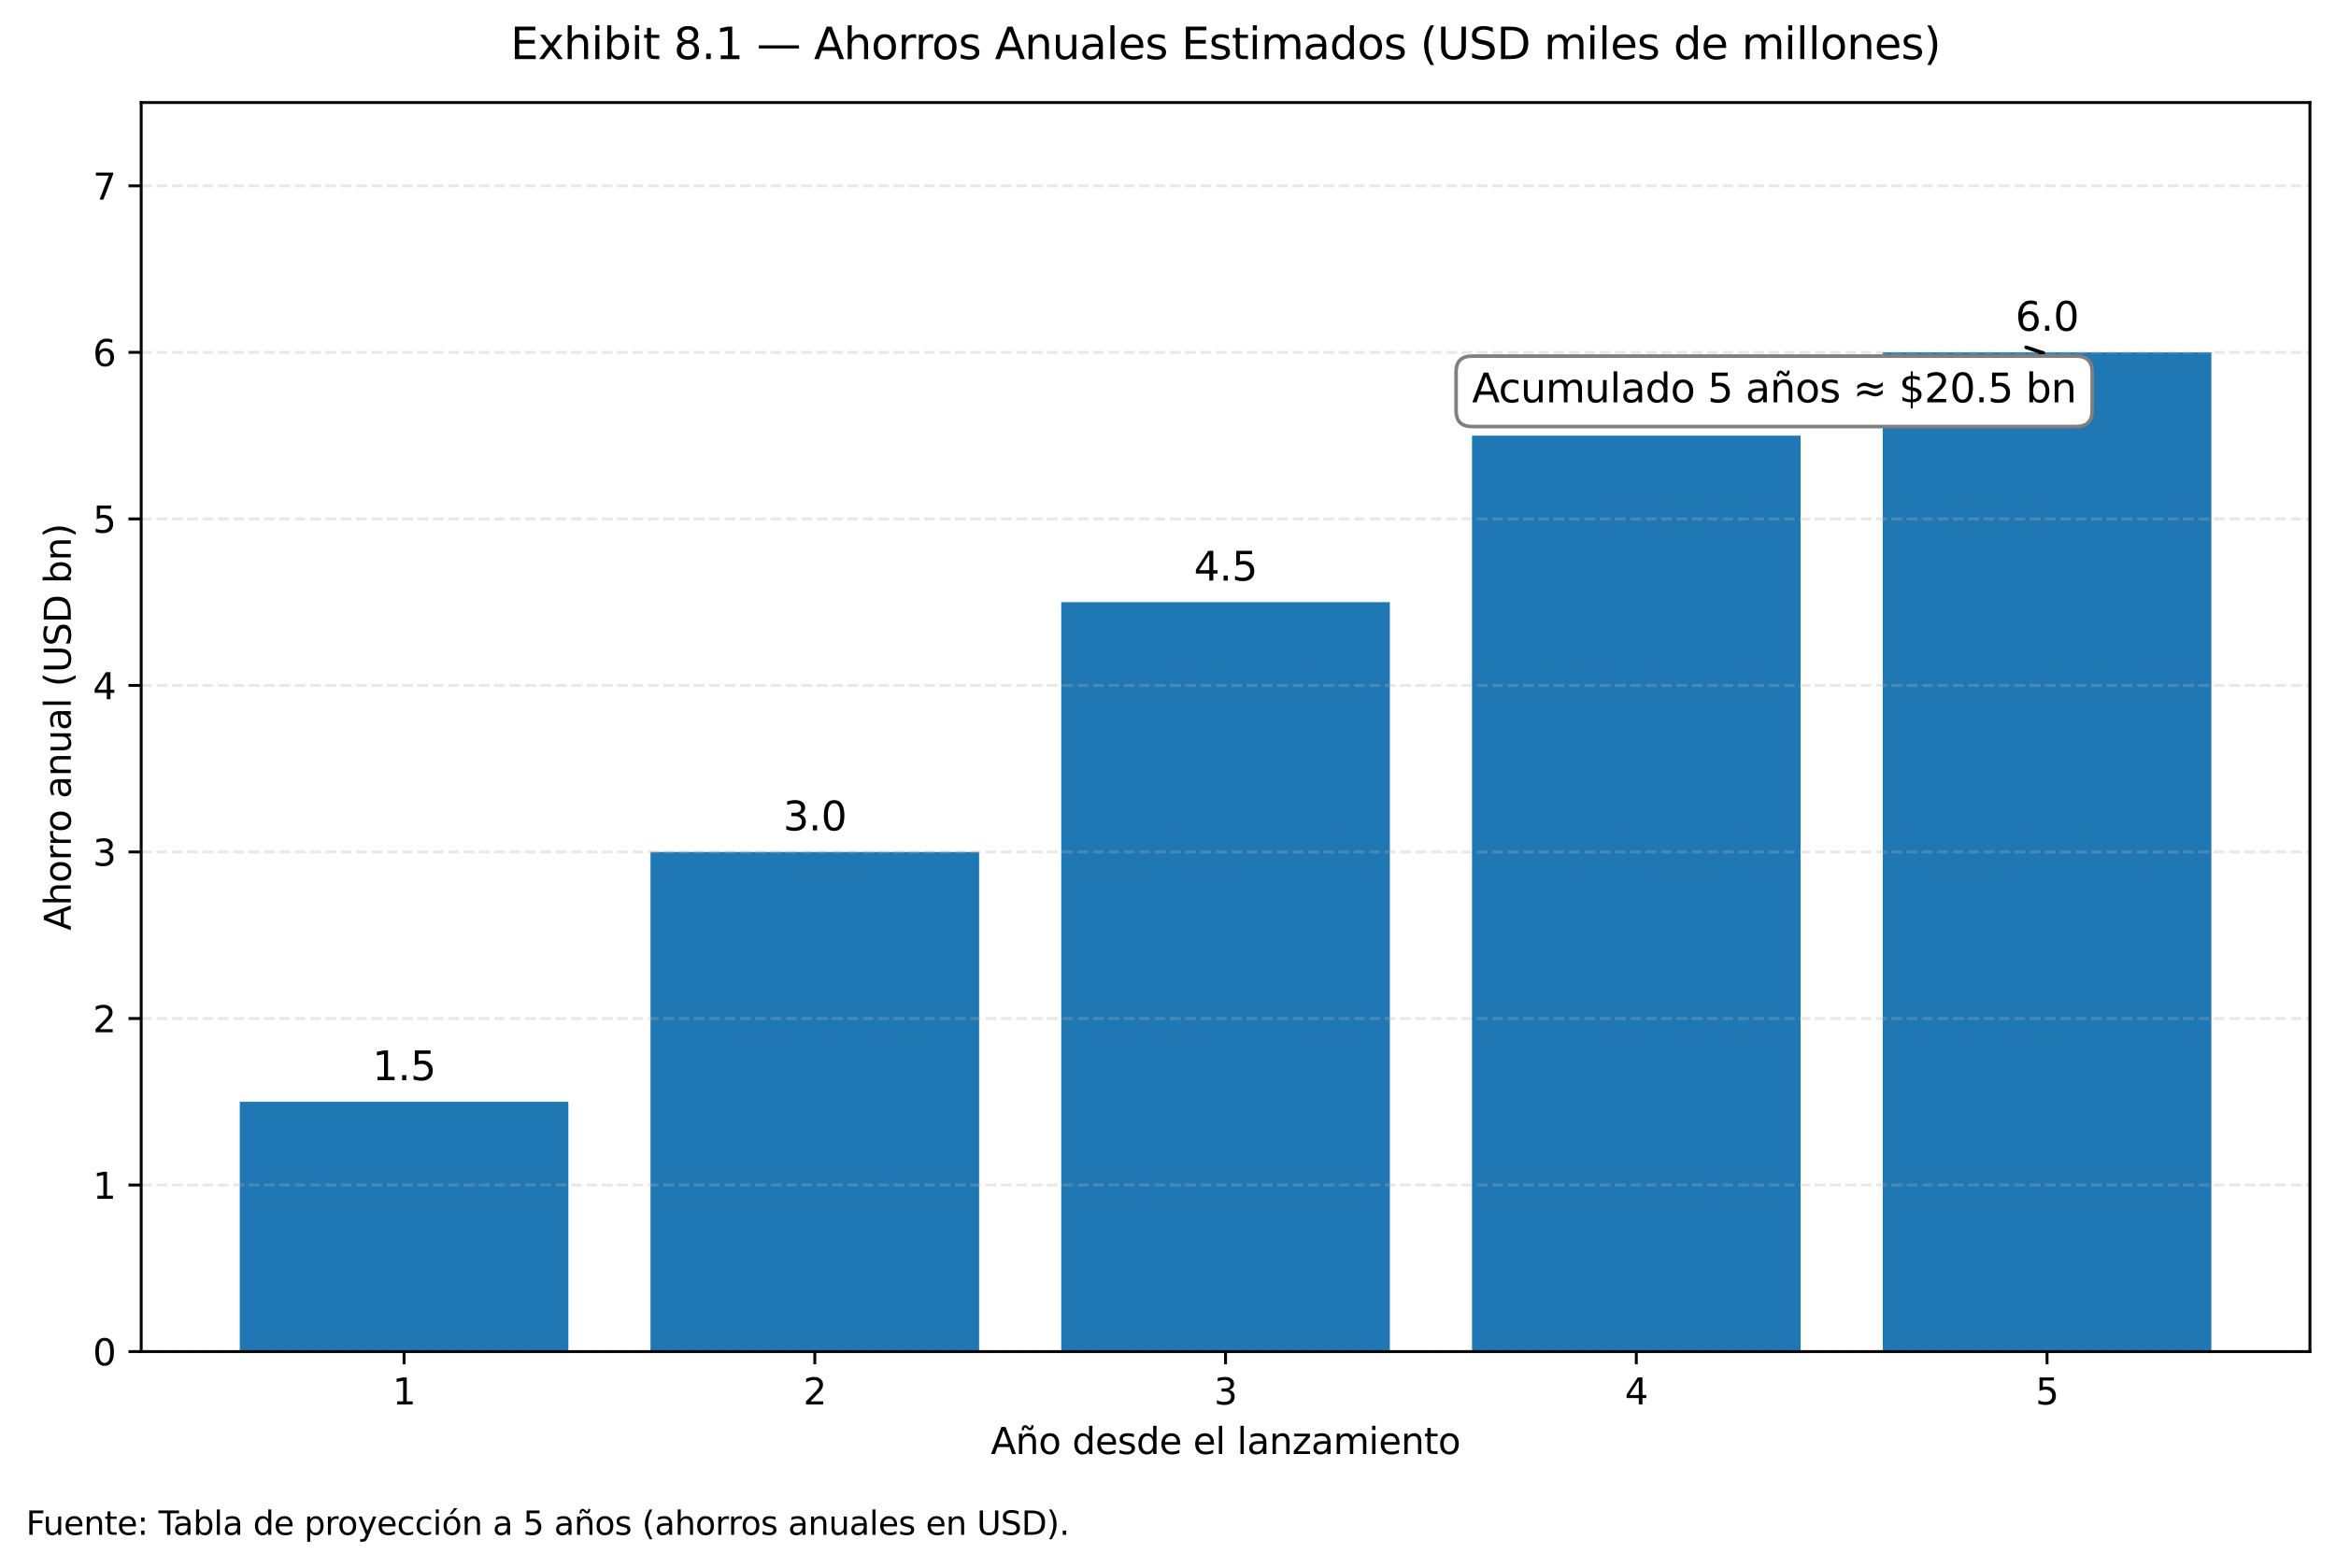 <?xml version="1.0" encoding="utf-8" standalone="no"?>
<!DOCTYPE svg PUBLIC "-//W3C//DTD SVG 1.1//EN"
  "http://www.w3.org/Graphics/SVG/1.1/DTD/svg11.dtd">
<svg xmlns:xlink="http://www.w3.org/1999/xlink" width="645.12pt" height="432.91pt" viewBox="0 0 645.12 432.91" xmlns="http://www.w3.org/2000/svg" version="1.1">
 <defs>
  <style type="text/css">*{stroke-linejoin: round; stroke-linecap: butt}</style>
 </defs>
 <g id="figure_1">
  <g id="patch_1">
   <path d="M -0 432.91 
L 645.12 432.91 
L 645.12 -0 
L -0 -0 
z
" style="fill: #ffffff"/>
  </g>
  <g id="axes_1">
   <g id="patch_2">
    <path d="M 38.99 373.238 
L 637.92 373.238 
L 637.92 28.318 
L 38.99 28.318 
z
" style="fill: #ffffff"/>
   </g>
   <g id="patch_3">
    <path d="M 66.214 373.238 
L 156.961 373.238 
L 156.961 304.254 
L 66.214 304.254 
z
" clip-path="url(#p7cfdbfccfe)" style="fill: #1f77b4"/>
   </g>
   <g id="patch_4">
    <path d="M 179.648 373.238 
L 270.395 373.238 
L 270.395 235.27 
L 179.648 235.27 
z
" clip-path="url(#p7cfdbfccfe)" style="fill: #1f77b4"/>
   </g>
   <g id="patch_5">
    <path d="M 293.082 373.238 
L 383.828 373.238 
L 383.828 166.286 
L 293.082 166.286 
z
" clip-path="url(#p7cfdbfccfe)" style="fill: #1f77b4"/>
   </g>
   <g id="patch_6">
    <path d="M 406.515 373.238 
L 497.262 373.238 
L 497.262 120.297 
L 406.515 120.297 
z
" clip-path="url(#p7cfdbfccfe)" style="fill: #1f77b4"/>
   </g>
   <g id="patch_7">
    <path d="M 519.949 373.238 
L 610.696 373.238 
L 610.696 97.302 
L 519.949 97.302 
z
" clip-path="url(#p7cfdbfccfe)" style="fill: #1f77b4"/>
   </g>
   <g id="matplotlib.axis_1">
    <g id="xtick_1">
     <g id="line2d_1">
      <defs>
       <path id="mfb287ae315" d="M 0 0 
L 0 3.5 
" style="stroke: #000000; stroke-width: 0.8"/>
      </defs>
      <g>
       <use xlink:href="#mfb287ae315" x="111.588" y="373.238" style="stroke: #000000; stroke-width: 0.8"/>
      </g>
     </g>
     <g id="text_1">
      <!-- 1 -->
      <g transform="translate(108.406 387.837) scale(0.1 -0.1)">
       <defs>
        <path id="DejaVuSans-31" d="M 794 531 
L 1825 531 
L 1825 4091 
L 703 3866 
L 703 4441 
L 1819 4666 
L 2450 4666 
L 2450 531 
L 3481 531 
L 3481 0 
L 794 0 
L 794 531 
z
" transform="scale(0.016)"/>
       </defs>
       <use xlink:href="#DejaVuSans-31"/>
      </g>
     </g>
    </g>
    <g id="xtick_2">
     <g id="line2d_2">
      <g>
       <use xlink:href="#mfb287ae315" x="225.021" y="373.238" style="stroke: #000000; stroke-width: 0.8"/>
      </g>
     </g>
     <g id="text_2">
      <!-- 2 -->
      <g transform="translate(221.84 387.837) scale(0.1 -0.1)">
       <defs>
        <path id="DejaVuSans-32" d="M 1228 531 
L 3431 531 
L 3431 0 
L 469 0 
L 469 531 
Q 828 903 1448 1529 
Q 2069 2156 2228 2338 
Q 2531 2678 2651 2914 
Q 2772 3150 2772 3378 
Q 2772 3750 2511 3984 
Q 2250 4219 1831 4219 
Q 1534 4219 1204 4116 
Q 875 4013 500 3803 
L 500 4441 
Q 881 4594 1212 4672 
Q 1544 4750 1819 4750 
Q 2544 4750 2975 4387 
Q 3406 4025 3406 3419 
Q 3406 3131 3298 2873 
Q 3191 2616 2906 2266 
Q 2828 2175 2409 1742 
Q 1991 1309 1228 531 
z
" transform="scale(0.016)"/>
       </defs>
       <use xlink:href="#DejaVuSans-32"/>
      </g>
     </g>
    </g>
    <g id="xtick_3">
     <g id="line2d_3">
      <g>
       <use xlink:href="#mfb287ae315" x="338.455" y="373.238" style="stroke: #000000; stroke-width: 0.8"/>
      </g>
     </g>
     <g id="text_3">
      <!-- 3 -->
      <g transform="translate(335.274 387.837) scale(0.1 -0.1)">
       <defs>
        <path id="DejaVuSans-33" d="M 2597 2516 
Q 3050 2419 3304 2112 
Q 3559 1806 3559 1356 
Q 3559 666 3084 287 
Q 2609 -91 1734 -91 
Q 1441 -91 1130 -33 
Q 819 25 488 141 
L 488 750 
Q 750 597 1062 519 
Q 1375 441 1716 441 
Q 2309 441 2620 675 
Q 2931 909 2931 1356 
Q 2931 1769 2642 2001 
Q 2353 2234 1838 2234 
L 1294 2234 
L 1294 2753 
L 1863 2753 
Q 2328 2753 2575 2939 
Q 2822 3125 2822 3475 
Q 2822 3834 2567 4026 
Q 2313 4219 1838 4219 
Q 1578 4219 1281 4162 
Q 984 4106 628 3988 
L 628 4550 
Q 988 4650 1302 4700 
Q 1616 4750 1894 4750 
Q 2613 4750 3031 4423 
Q 3450 4097 3450 3541 
Q 3450 3153 3228 2886 
Q 3006 2619 2597 2516 
z
" transform="scale(0.016)"/>
       </defs>
       <use xlink:href="#DejaVuSans-33"/>
      </g>
     </g>
    </g>
    <g id="xtick_4">
     <g id="line2d_4">
      <g>
       <use xlink:href="#mfb287ae315" x="451.889" y="373.238" style="stroke: #000000; stroke-width: 0.8"/>
      </g>
     </g>
     <g id="text_4">
      <!-- 4 -->
      <g transform="translate(448.707 387.837) scale(0.1 -0.1)">
       <defs>
        <path id="DejaVuSans-34" d="M 2419 4116 
L 825 1625 
L 2419 1625 
L 2419 4116 
z
M 2253 4666 
L 3047 4666 
L 3047 1625 
L 3713 1625 
L 3713 1100 
L 3047 1100 
L 3047 0 
L 2419 0 
L 2419 1100 
L 313 1100 
L 313 1709 
L 2253 4666 
z
" transform="scale(0.016)"/>
       </defs>
       <use xlink:href="#DejaVuSans-34"/>
      </g>
     </g>
    </g>
    <g id="xtick_5">
     <g id="line2d_5">
      <g>
       <use xlink:href="#mfb287ae315" x="565.322" y="373.238" style="stroke: #000000; stroke-width: 0.8"/>
      </g>
     </g>
     <g id="text_5">
      <!-- 5 -->
      <g transform="translate(562.141 387.837) scale(0.1 -0.1)">
       <defs>
        <path id="DejaVuSans-35" d="M 691 4666 
L 3169 4666 
L 3169 4134 
L 1269 4134 
L 1269 2991 
Q 1406 3038 1543 3061 
Q 1681 3084 1819 3084 
Q 2600 3084 3056 2656 
Q 3513 2228 3513 1497 
Q 3513 744 3044 326 
Q 2575 -91 1722 -91 
Q 1428 -91 1123 -41 
Q 819 9 494 109 
L 494 744 
Q 775 591 1075 516 
Q 1375 441 1709 441 
Q 2250 441 2565 725 
Q 2881 1009 2881 1497 
Q 2881 1984 2565 2268 
Q 2250 2553 1709 2553 
Q 1456 2553 1204 2497 
Q 953 2441 691 2322 
L 691 4666 
z
" transform="scale(0.016)"/>
       </defs>
       <use xlink:href="#DejaVuSans-35"/>
      </g>
     </g>
    </g>
    <g id="text_6">
     <!-- Año desde el lanzamiento -->
     <g transform="translate(273.633 401.515) scale(0.1 -0.1)">
      <defs>
       <path id="DejaVuSans-41" d="M 2188 4044 
L 1331 1722 
L 3047 1722 
L 2188 4044 
z
M 1831 4666 
L 2547 4666 
L 4325 0 
L 3669 0 
L 3244 1197 
L 1141 1197 
L 716 0 
L 50 0 
L 1831 4666 
z
" transform="scale(0.016)"/>
       <path id="DejaVuSans-f1" d="M 3513 2113 
L 3513 0 
L 2938 0 
L 2938 2094 
Q 2938 2591 2744 2837 
Q 2550 3084 2163 3084 
Q 1697 3084 1428 2787 
Q 1159 2491 1159 1978 
L 1159 0 
L 581 0 
L 581 3500 
L 1159 3500 
L 1159 2956 
Q 1366 3272 1645 3428 
Q 1925 3584 2291 3584 
Q 2894 3584 3203 3211 
Q 3513 2838 3513 2113 
z
M 2060 4281 
L 1881 4453 
Q 1813 4516 1761 4545 
Q 1710 4575 1669 4575 
Q 1550 4575 1494 4461 
Q 1438 4347 1431 4091 
L 1041 4091 
Q 1047 4513 1206 4742 
Q 1366 4972 1650 4972 
Q 1769 4972 1869 4928 
Q 1969 4884 2085 4781 
L 2263 4609 
Q 2331 4547 2383 4517 
Q 2435 4488 2475 4488 
Q 2594 4488 2650 4602 
Q 2706 4716 2713 4972 
L 3103 4972 
Q 3097 4550 2937 4320 
Q 2778 4091 2494 4091 
Q 2375 4091 2275 4134 
Q 2175 4178 2060 4281 
z
" transform="scale(0.016)"/>
       <path id="DejaVuSans-6f" d="M 1959 3097 
Q 1497 3097 1228 2736 
Q 959 2375 959 1747 
Q 959 1119 1226 758 
Q 1494 397 1959 397 
Q 2419 397 2687 759 
Q 2956 1122 2956 1747 
Q 2956 2369 2687 2733 
Q 2419 3097 1959 3097 
z
M 1959 3584 
Q 2709 3584 3137 3096 
Q 3566 2609 3566 1747 
Q 3566 888 3137 398 
Q 2709 -91 1959 -91 
Q 1206 -91 779 398 
Q 353 888 353 1747 
Q 353 2609 779 3096 
Q 1206 3584 1959 3584 
z
" transform="scale(0.016)"/>
       <path id="DejaVuSans-20" transform="scale(0.016)"/>
       <path id="DejaVuSans-64" d="M 2906 2969 
L 2906 4863 
L 3481 4863 
L 3481 0 
L 2906 0 
L 2906 525 
Q 2725 213 2448 61 
Q 2172 -91 1784 -91 
Q 1150 -91 751 415 
Q 353 922 353 1747 
Q 353 2572 751 3078 
Q 1150 3584 1784 3584 
Q 2172 3584 2448 3432 
Q 2725 3281 2906 2969 
z
M 947 1747 
Q 947 1113 1208 752 
Q 1469 391 1925 391 
Q 2381 391 2643 752 
Q 2906 1113 2906 1747 
Q 2906 2381 2643 2742 
Q 2381 3103 1925 3103 
Q 1469 3103 1208 2742 
Q 947 2381 947 1747 
z
" transform="scale(0.016)"/>
       <path id="DejaVuSans-65" d="M 3597 1894 
L 3597 1613 
L 953 1613 
Q 991 1019 1311 708 
Q 1631 397 2203 397 
Q 2534 397 2845 478 
Q 3156 559 3463 722 
L 3463 178 
Q 3153 47 2828 -22 
Q 2503 -91 2169 -91 
Q 1331 -91 842 396 
Q 353 884 353 1716 
Q 353 2575 817 3079 
Q 1281 3584 2069 3584 
Q 2775 3584 3186 3129 
Q 3597 2675 3597 1894 
z
M 3022 2063 
Q 3016 2534 2758 2815 
Q 2500 3097 2075 3097 
Q 1594 3097 1305 2825 
Q 1016 2553 972 2059 
L 3022 2063 
z
" transform="scale(0.016)"/>
       <path id="DejaVuSans-73" d="M 2834 3397 
L 2834 2853 
Q 2591 2978 2328 3040 
Q 2066 3103 1784 3103 
Q 1356 3103 1142 2972 
Q 928 2841 928 2578 
Q 928 2378 1081 2264 
Q 1234 2150 1697 2047 
L 1894 2003 
Q 2506 1872 2764 1633 
Q 3022 1394 3022 966 
Q 3022 478 2636 193 
Q 2250 -91 1575 -91 
Q 1294 -91 989 -36 
Q 684 19 347 128 
L 347 722 
Q 666 556 975 473 
Q 1284 391 1588 391 
Q 1994 391 2212 530 
Q 2431 669 2431 922 
Q 2431 1156 2273 1281 
Q 2116 1406 1581 1522 
L 1381 1569 
Q 847 1681 609 1914 
Q 372 2147 372 2553 
Q 372 3047 722 3315 
Q 1072 3584 1716 3584 
Q 2034 3584 2315 3537 
Q 2597 3491 2834 3397 
z
" transform="scale(0.016)"/>
       <path id="DejaVuSans-6c" d="M 603 4863 
L 1178 4863 
L 1178 0 
L 603 0 
L 603 4863 
z
" transform="scale(0.016)"/>
       <path id="DejaVuSans-61" d="M 2194 1759 
Q 1497 1759 1228 1600 
Q 959 1441 959 1056 
Q 959 750 1161 570 
Q 1363 391 1709 391 
Q 2188 391 2477 730 
Q 2766 1069 2766 1631 
L 2766 1759 
L 2194 1759 
z
M 3341 1997 
L 3341 0 
L 2766 0 
L 2766 531 
Q 2569 213 2275 61 
Q 1981 -91 1556 -91 
Q 1019 -91 701 211 
Q 384 513 384 1019 
Q 384 1609 779 1909 
Q 1175 2209 1959 2209 
L 2766 2209 
L 2766 2266 
Q 2766 2663 2505 2880 
Q 2244 3097 1772 3097 
Q 1472 3097 1187 3025 
Q 903 2953 641 2809 
L 641 3341 
Q 956 3463 1253 3523 
Q 1550 3584 1831 3584 
Q 2591 3584 2966 3190 
Q 3341 2797 3341 1997 
z
" transform="scale(0.016)"/>
       <path id="DejaVuSans-6e" d="M 3513 2113 
L 3513 0 
L 2938 0 
L 2938 2094 
Q 2938 2591 2744 2837 
Q 2550 3084 2163 3084 
Q 1697 3084 1428 2787 
Q 1159 2491 1159 1978 
L 1159 0 
L 581 0 
L 581 3500 
L 1159 3500 
L 1159 2956 
Q 1366 3272 1645 3428 
Q 1925 3584 2291 3584 
Q 2894 3584 3203 3211 
Q 3513 2838 3513 2113 
z
" transform="scale(0.016)"/>
       <path id="DejaVuSans-7a" d="M 353 3500 
L 3084 3500 
L 3084 2975 
L 922 459 
L 3084 459 
L 3084 0 
L 275 0 
L 275 525 
L 2438 3041 
L 353 3041 
L 353 3500 
z
" transform="scale(0.016)"/>
       <path id="DejaVuSans-6d" d="M 3328 2828 
Q 3544 3216 3844 3400 
Q 4144 3584 4550 3584 
Q 5097 3584 5394 3201 
Q 5691 2819 5691 2113 
L 5691 0 
L 5113 0 
L 5113 2094 
Q 5113 2597 4934 2840 
Q 4756 3084 4391 3084 
Q 3944 3084 3684 2787 
Q 3425 2491 3425 1978 
L 3425 0 
L 2847 0 
L 2847 2094 
Q 2847 2600 2669 2842 
Q 2491 3084 2119 3084 
Q 1678 3084 1418 2786 
Q 1159 2488 1159 1978 
L 1159 0 
L 581 0 
L 581 3500 
L 1159 3500 
L 1159 2956 
Q 1356 3278 1631 3431 
Q 1906 3584 2284 3584 
Q 2666 3584 2933 3390 
Q 3200 3197 3328 2828 
z
" transform="scale(0.016)"/>
       <path id="DejaVuSans-69" d="M 603 3500 
L 1178 3500 
L 1178 0 
L 603 0 
L 603 3500 
z
M 603 4863 
L 1178 4863 
L 1178 4134 
L 603 4134 
L 603 4863 
z
" transform="scale(0.016)"/>
       <path id="DejaVuSans-74" d="M 1172 4494 
L 1172 3500 
L 2356 3500 
L 2356 3053 
L 1172 3053 
L 1172 1153 
Q 1172 725 1289 603 
Q 1406 481 1766 481 
L 2356 481 
L 2356 0 
L 1766 0 
Q 1100 0 847 248 
Q 594 497 594 1153 
L 594 3053 
L 172 3053 
L 172 3500 
L 594 3500 
L 594 4494 
L 1172 4494 
z
" transform="scale(0.016)"/>
      </defs>
      <use xlink:href="#DejaVuSans-41"/>
      <use xlink:href="#DejaVuSans-f1" transform="translate(68.408 0)"/>
      <use xlink:href="#DejaVuSans-6f" transform="translate(131.787 0)"/>
      <use xlink:href="#DejaVuSans-20" transform="translate(192.969 0)"/>
      <use xlink:href="#DejaVuSans-64" transform="translate(224.756 0)"/>
      <use xlink:href="#DejaVuSans-65" transform="translate(288.232 0)"/>
      <use xlink:href="#DejaVuSans-73" transform="translate(349.756 0)"/>
      <use xlink:href="#DejaVuSans-64" transform="translate(401.855 0)"/>
      <use xlink:href="#DejaVuSans-65" transform="translate(465.332 0)"/>
      <use xlink:href="#DejaVuSans-20" transform="translate(526.855 0)"/>
      <use xlink:href="#DejaVuSans-65" transform="translate(558.643 0)"/>
      <use xlink:href="#DejaVuSans-6c" transform="translate(620.166 0)"/>
      <use xlink:href="#DejaVuSans-20" transform="translate(647.949 0)"/>
      <use xlink:href="#DejaVuSans-6c" transform="translate(679.736 0)"/>
      <use xlink:href="#DejaVuSans-61" transform="translate(707.52 0)"/>
      <use xlink:href="#DejaVuSans-6e" transform="translate(768.799 0)"/>
      <use xlink:href="#DejaVuSans-7a" transform="translate(832.178 0)"/>
      <use xlink:href="#DejaVuSans-61" transform="translate(884.668 0)"/>
      <use xlink:href="#DejaVuSans-6d" transform="translate(945.947 0)"/>
      <use xlink:href="#DejaVuSans-69" transform="translate(1043.359 0)"/>
      <use xlink:href="#DejaVuSans-65" transform="translate(1071.143 0)"/>
      <use xlink:href="#DejaVuSans-6e" transform="translate(1132.666 0)"/>
      <use xlink:href="#DejaVuSans-74" transform="translate(1196.045 0)"/>
      <use xlink:href="#DejaVuSans-6f" transform="translate(1235.254 0)"/>
     </g>
    </g>
   </g>
   <g id="matplotlib.axis_2">
    <g id="ytick_1">
     <g id="line2d_6">
      <path d="M 38.99 373.238 
L 637.92 373.238 
" clip-path="url(#p7cfdbfccfe)" style="fill: none; stroke-dasharray: 2.96,1.28; stroke-dashoffset: 0; stroke: #b0b0b0; stroke-opacity: 0.3; stroke-width: 0.8"/>
     </g>
     <g id="line2d_7">
      <defs>
       <path id="m3a43a70980" d="M 0 0 
L -3.5 0 
" style="stroke: #000000; stroke-width: 0.8"/>
      </defs>
      <g>
       <use xlink:href="#m3a43a70980" x="38.99" y="373.238" style="stroke: #000000; stroke-width: 0.8"/>
      </g>
     </g>
     <g id="text_7">
      <!-- 0 -->
      <g transform="translate(25.628 377.037) scale(0.1 -0.1)">
       <defs>
        <path id="DejaVuSans-30" d="M 2034 4250 
Q 1547 4250 1301 3770 
Q 1056 3291 1056 2328 
Q 1056 1369 1301 889 
Q 1547 409 2034 409 
Q 2525 409 2770 889 
Q 3016 1369 3016 2328 
Q 3016 3291 2770 3770 
Q 2525 4250 2034 4250 
z
M 2034 4750 
Q 2819 4750 3233 4129 
Q 3647 3509 3647 2328 
Q 3647 1150 3233 529 
Q 2819 -91 2034 -91 
Q 1250 -91 836 529 
Q 422 1150 422 2328 
Q 422 3509 836 4129 
Q 1250 4750 2034 4750 
z
" transform="scale(0.016)"/>
       </defs>
       <use xlink:href="#DejaVuSans-30"/>
      </g>
     </g>
    </g>
    <g id="ytick_2">
     <g id="line2d_8">
      <path d="M 38.99 327.249 
L 637.92 327.249 
" clip-path="url(#p7cfdbfccfe)" style="fill: none; stroke-dasharray: 2.96,1.28; stroke-dashoffset: 0; stroke: #b0b0b0; stroke-opacity: 0.3; stroke-width: 0.8"/>
     </g>
     <g id="line2d_9">
      <g>
       <use xlink:href="#m3a43a70980" x="38.99" y="327.249" style="stroke: #000000; stroke-width: 0.8"/>
      </g>
     </g>
     <g id="text_8">
      <!-- 1 -->
      <g transform="translate(25.628 331.048) scale(0.1 -0.1)">
       <use xlink:href="#DejaVuSans-31"/>
      </g>
     </g>
    </g>
    <g id="ytick_3">
     <g id="line2d_10">
      <path d="M 38.99 281.259 
L 637.92 281.259 
" clip-path="url(#p7cfdbfccfe)" style="fill: none; stroke-dasharray: 2.96,1.28; stroke-dashoffset: 0; stroke: #b0b0b0; stroke-opacity: 0.3; stroke-width: 0.8"/>
     </g>
     <g id="line2d_11">
      <g>
       <use xlink:href="#m3a43a70980" x="38.99" y="281.259" style="stroke: #000000; stroke-width: 0.8"/>
      </g>
     </g>
     <g id="text_9">
      <!-- 2 -->
      <g transform="translate(25.628 285.059) scale(0.1 -0.1)">
       <use xlink:href="#DejaVuSans-32"/>
      </g>
     </g>
    </g>
    <g id="ytick_4">
     <g id="line2d_12">
      <path d="M 38.99 235.27 
L 637.92 235.27 
" clip-path="url(#p7cfdbfccfe)" style="fill: none; stroke-dasharray: 2.96,1.28; stroke-dashoffset: 0; stroke: #b0b0b0; stroke-opacity: 0.3; stroke-width: 0.8"/>
     </g>
     <g id="line2d_13">
      <g>
       <use xlink:href="#m3a43a70980" x="38.99" y="235.27" style="stroke: #000000; stroke-width: 0.8"/>
      </g>
     </g>
     <g id="text_10">
      <!-- 3 -->
      <g transform="translate(25.628 239.069) scale(0.1 -0.1)">
       <use xlink:href="#DejaVuSans-33"/>
      </g>
     </g>
    </g>
    <g id="ytick_5">
     <g id="line2d_14">
      <path d="M 38.99 189.281 
L 637.92 189.281 
" clip-path="url(#p7cfdbfccfe)" style="fill: none; stroke-dasharray: 2.96,1.28; stroke-dashoffset: 0; stroke: #b0b0b0; stroke-opacity: 0.3; stroke-width: 0.8"/>
     </g>
     <g id="line2d_15">
      <g>
       <use xlink:href="#m3a43a70980" x="38.99" y="189.281" style="stroke: #000000; stroke-width: 0.8"/>
      </g>
     </g>
     <g id="text_11">
      <!-- 4 -->
      <g transform="translate(25.628 193.08) scale(0.1 -0.1)">
       <use xlink:href="#DejaVuSans-34"/>
      </g>
     </g>
    </g>
    <g id="ytick_6">
     <g id="line2d_16">
      <path d="M 38.99 143.291 
L 637.92 143.291 
" clip-path="url(#p7cfdbfccfe)" style="fill: none; stroke-dasharray: 2.96,1.28; stroke-dashoffset: 0; stroke: #b0b0b0; stroke-opacity: 0.3; stroke-width: 0.8"/>
     </g>
     <g id="line2d_17">
      <g>
       <use xlink:href="#m3a43a70980" x="38.99" y="143.291" style="stroke: #000000; stroke-width: 0.8"/>
      </g>
     </g>
     <g id="text_12">
      <!-- 5 -->
      <g transform="translate(25.628 147.091) scale(0.1 -0.1)">
       <use xlink:href="#DejaVuSans-35"/>
      </g>
     </g>
    </g>
    <g id="ytick_7">
     <g id="line2d_18">
      <path d="M 38.99 97.302 
L 637.92 97.302 
" clip-path="url(#p7cfdbfccfe)" style="fill: none; stroke-dasharray: 2.96,1.28; stroke-dashoffset: 0; stroke: #b0b0b0; stroke-opacity: 0.3; stroke-width: 0.8"/>
     </g>
     <g id="line2d_19">
      <g>
       <use xlink:href="#m3a43a70980" x="38.99" y="97.302" style="stroke: #000000; stroke-width: 0.8"/>
      </g>
     </g>
     <g id="text_13">
      <!-- 6 -->
      <g transform="translate(25.628 101.101) scale(0.1 -0.1)">
       <defs>
        <path id="DejaVuSans-36" d="M 2113 2584 
Q 1688 2584 1439 2293 
Q 1191 2003 1191 1497 
Q 1191 994 1439 701 
Q 1688 409 2113 409 
Q 2538 409 2786 701 
Q 3034 994 3034 1497 
Q 3034 2003 2786 2293 
Q 2538 2584 2113 2584 
z
M 3366 4563 
L 3366 3988 
Q 3128 4100 2886 4159 
Q 2644 4219 2406 4219 
Q 1781 4219 1451 3797 
Q 1122 3375 1075 2522 
Q 1259 2794 1537 2939 
Q 1816 3084 2150 3084 
Q 2853 3084 3261 2657 
Q 3669 2231 3669 1497 
Q 3669 778 3244 343 
Q 2819 -91 2113 -91 
Q 1303 -91 875 529 
Q 447 1150 447 2328 
Q 447 3434 972 4092 
Q 1497 4750 2381 4750 
Q 2619 4750 2861 4703 
Q 3103 4656 3366 4563 
z
" transform="scale(0.016)"/>
       </defs>
       <use xlink:href="#DejaVuSans-36"/>
      </g>
     </g>
    </g>
    <g id="ytick_8">
     <g id="line2d_20">
      <path d="M 38.99 51.313 
L 637.92 51.313 
" clip-path="url(#p7cfdbfccfe)" style="fill: none; stroke-dasharray: 2.96,1.28; stroke-dashoffset: 0; stroke: #b0b0b0; stroke-opacity: 0.3; stroke-width: 0.8"/>
     </g>
     <g id="line2d_21">
      <g>
       <use xlink:href="#m3a43a70980" x="38.99" y="51.313" style="stroke: #000000; stroke-width: 0.8"/>
      </g>
     </g>
     <g id="text_14">
      <!-- 7 -->
      <g transform="translate(25.628 55.112) scale(0.1 -0.1)">
       <defs>
        <path id="DejaVuSans-37" d="M 525 4666 
L 3525 4666 
L 3525 4397 
L 1831 0 
L 1172 0 
L 2766 4134 
L 525 4134 
L 525 4666 
z
" transform="scale(0.016)"/>
       </defs>
       <use xlink:href="#DejaVuSans-37"/>
      </g>
     </g>
    </g>
    <g id="text_15">
     <!-- Ahorro anual (USD bn) -->
     <g transform="translate(19.548 256.947) rotate(-90) scale(0.1 -0.1)">
      <defs>
       <path id="DejaVuSans-68" d="M 3513 2113 
L 3513 0 
L 2938 0 
L 2938 2094 
Q 2938 2591 2744 2837 
Q 2550 3084 2163 3084 
Q 1697 3084 1428 2787 
Q 1159 2491 1159 1978 
L 1159 0 
L 581 0 
L 581 4863 
L 1159 4863 
L 1159 2956 
Q 1366 3272 1645 3428 
Q 1925 3584 2291 3584 
Q 2894 3584 3203 3211 
Q 3513 2838 3513 2113 
z
" transform="scale(0.016)"/>
       <path id="DejaVuSans-72" d="M 2631 2963 
Q 2534 3019 2420 3045 
Q 2306 3072 2169 3072 
Q 1681 3072 1420 2755 
Q 1159 2438 1159 1844 
L 1159 0 
L 581 0 
L 581 3500 
L 1159 3500 
L 1159 2956 
Q 1341 3275 1631 3429 
Q 1922 3584 2338 3584 
Q 2397 3584 2469 3576 
Q 2541 3569 2628 3553 
L 2631 2963 
z
" transform="scale(0.016)"/>
       <path id="DejaVuSans-75" d="M 544 1381 
L 544 3500 
L 1119 3500 
L 1119 1403 
Q 1119 906 1312 657 
Q 1506 409 1894 409 
Q 2359 409 2629 706 
Q 2900 1003 2900 1516 
L 2900 3500 
L 3475 3500 
L 3475 0 
L 2900 0 
L 2900 538 
Q 2691 219 2414 64 
Q 2138 -91 1772 -91 
Q 1169 -91 856 284 
Q 544 659 544 1381 
z
M 1991 3584 
L 1991 3584 
z
" transform="scale(0.016)"/>
       <path id="DejaVuSans-28" d="M 1984 4856 
Q 1566 4138 1362 3434 
Q 1159 2731 1159 2009 
Q 1159 1288 1364 580 
Q 1569 -128 1984 -844 
L 1484 -844 
Q 1016 -109 783 600 
Q 550 1309 550 2009 
Q 550 2706 781 3412 
Q 1013 4119 1484 4856 
L 1984 4856 
z
" transform="scale(0.016)"/>
       <path id="DejaVuSans-55" d="M 556 4666 
L 1191 4666 
L 1191 1831 
Q 1191 1081 1462 751 
Q 1734 422 2344 422 
Q 2950 422 3222 751 
Q 3494 1081 3494 1831 
L 3494 4666 
L 4128 4666 
L 4128 1753 
Q 4128 841 3676 375 
Q 3225 -91 2344 -91 
Q 1459 -91 1007 375 
Q 556 841 556 1753 
L 556 4666 
z
" transform="scale(0.016)"/>
       <path id="DejaVuSans-53" d="M 3425 4513 
L 3425 3897 
Q 3066 4069 2747 4153 
Q 2428 4238 2131 4238 
Q 1616 4238 1336 4038 
Q 1056 3838 1056 3469 
Q 1056 3159 1242 3001 
Q 1428 2844 1947 2747 
L 2328 2669 
Q 3034 2534 3370 2195 
Q 3706 1856 3706 1288 
Q 3706 609 3251 259 
Q 2797 -91 1919 -91 
Q 1588 -91 1214 -16 
Q 841 59 441 206 
L 441 856 
Q 825 641 1194 531 
Q 1563 422 1919 422 
Q 2459 422 2753 634 
Q 3047 847 3047 1241 
Q 3047 1584 2836 1778 
Q 2625 1972 2144 2069 
L 1759 2144 
Q 1053 2284 737 2584 
Q 422 2884 422 3419 
Q 422 4038 858 4394 
Q 1294 4750 2059 4750 
Q 2388 4750 2728 4690 
Q 3069 4631 3425 4513 
z
" transform="scale(0.016)"/>
       <path id="DejaVuSans-44" d="M 1259 4147 
L 1259 519 
L 2022 519 
Q 2988 519 3436 956 
Q 3884 1394 3884 2338 
Q 3884 3275 3436 3711 
Q 2988 4147 2022 4147 
L 1259 4147 
z
M 628 4666 
L 1925 4666 
Q 3281 4666 3915 4102 
Q 4550 3538 4550 2338 
Q 4550 1131 3912 565 
Q 3275 0 1925 0 
L 628 0 
L 628 4666 
z
" transform="scale(0.016)"/>
       <path id="DejaVuSans-62" d="M 3116 1747 
Q 3116 2381 2855 2742 
Q 2594 3103 2138 3103 
Q 1681 3103 1420 2742 
Q 1159 2381 1159 1747 
Q 1159 1113 1420 752 
Q 1681 391 2138 391 
Q 2594 391 2855 752 
Q 3116 1113 3116 1747 
z
M 1159 2969 
Q 1341 3281 1617 3432 
Q 1894 3584 2278 3584 
Q 2916 3584 3314 3078 
Q 3713 2572 3713 1747 
Q 3713 922 3314 415 
Q 2916 -91 2278 -91 
Q 1894 -91 1617 61 
Q 1341 213 1159 525 
L 1159 0 
L 581 0 
L 581 4863 
L 1159 4863 
L 1159 2969 
z
" transform="scale(0.016)"/>
       <path id="DejaVuSans-29" d="M 513 4856 
L 1013 4856 
Q 1481 4119 1714 3412 
Q 1947 2706 1947 2009 
Q 1947 1309 1714 600 
Q 1481 -109 1013 -844 
L 513 -844 
Q 928 -128 1133 580 
Q 1338 1288 1338 2009 
Q 1338 2731 1133 3434 
Q 928 4138 513 4856 
z
" transform="scale(0.016)"/>
      </defs>
      <use xlink:href="#DejaVuSans-41"/>
      <use xlink:href="#DejaVuSans-68" transform="translate(68.408 0)"/>
      <use xlink:href="#DejaVuSans-6f" transform="translate(131.787 0)"/>
      <use xlink:href="#DejaVuSans-72" transform="translate(192.969 0)"/>
      <use xlink:href="#DejaVuSans-72" transform="translate(232.332 0)"/>
      <use xlink:href="#DejaVuSans-6f" transform="translate(271.195 0)"/>
      <use xlink:href="#DejaVuSans-20" transform="translate(332.377 0)"/>
      <use xlink:href="#DejaVuSans-61" transform="translate(364.164 0)"/>
      <use xlink:href="#DejaVuSans-6e" transform="translate(425.443 0)"/>
      <use xlink:href="#DejaVuSans-75" transform="translate(488.822 0)"/>
      <use xlink:href="#DejaVuSans-61" transform="translate(552.201 0)"/>
      <use xlink:href="#DejaVuSans-6c" transform="translate(613.48 0)"/>
      <use xlink:href="#DejaVuSans-20" transform="translate(641.264 0)"/>
      <use xlink:href="#DejaVuSans-28" transform="translate(673.051 0)"/>
      <use xlink:href="#DejaVuSans-55" transform="translate(712.064 0)"/>
      <use xlink:href="#DejaVuSans-53" transform="translate(785.258 0)"/>
      <use xlink:href="#DejaVuSans-44" transform="translate(848.734 0)"/>
      <use xlink:href="#DejaVuSans-20" transform="translate(925.736 0)"/>
      <use xlink:href="#DejaVuSans-62" transform="translate(957.523 0)"/>
      <use xlink:href="#DejaVuSans-6e" transform="translate(1021 0)"/>
      <use xlink:href="#DejaVuSans-29" transform="translate(1084.379 0)"/>
     </g>
    </g>
   </g>
   <g id="patch_8">
    <path d="M 38.99 373.238 
L 38.99 28.318 
" style="fill: none; stroke: #000000; stroke-width: 0.8; stroke-linejoin: miter; stroke-linecap: square"/>
   </g>
   <g id="patch_9">
    <path d="M 637.92 373.238 
L 637.92 28.318 
" style="fill: none; stroke: #000000; stroke-width: 0.8; stroke-linejoin: miter; stroke-linecap: square"/>
   </g>
   <g id="patch_10">
    <path d="M 38.99 373.238 
L 637.92 373.238 
" style="fill: none; stroke: #000000; stroke-width: 0.8; stroke-linejoin: miter; stroke-linecap: square"/>
   </g>
   <g id="patch_11">
    <path d="M 38.99 28.318 
L 637.92 28.318 
" style="fill: none; stroke: #000000; stroke-width: 0.8; stroke-linejoin: miter; stroke-linecap: square"/>
   </g>
   <g id="text_16">
    <!-- 1.5 -->
    <g transform="translate(102.841 298.287) scale(0.11 -0.11)">
     <defs>
      <path id="DejaVuSans-2e" d="M 684 794 
L 1344 794 
L 1344 0 
L 684 0 
L 684 794 
z
" transform="scale(0.016)"/>
     </defs>
     <use xlink:href="#DejaVuSans-31"/>
     <use xlink:href="#DejaVuSans-2e" transform="translate(63.623 0)"/>
     <use xlink:href="#DejaVuSans-35" transform="translate(95.41 0)"/>
    </g>
   </g>
   <g id="text_17">
    <!-- 3.0 -->
    <g transform="translate(216.275 229.303) scale(0.11 -0.11)">
     <use xlink:href="#DejaVuSans-33"/>
     <use xlink:href="#DejaVuSans-2e" transform="translate(63.623 0)"/>
     <use xlink:href="#DejaVuSans-30" transform="translate(95.41 0)"/>
    </g>
   </g>
   <g id="text_18">
    <!-- 4.5 -->
    <g transform="translate(329.708 160.319) scale(0.11 -0.11)">
     <use xlink:href="#DejaVuSans-34"/>
     <use xlink:href="#DejaVuSans-2e" transform="translate(63.623 0)"/>
     <use xlink:href="#DejaVuSans-35" transform="translate(95.41 0)"/>
    </g>
   </g>
   <g id="text_19">
    <!-- 5.5 -->
    <g transform="translate(443.142 114.33) scale(0.11 -0.11)">
     <use xlink:href="#DejaVuSans-35"/>
     <use xlink:href="#DejaVuSans-2e" transform="translate(63.623 0)"/>
     <use xlink:href="#DejaVuSans-35" transform="translate(95.41 0)"/>
    </g>
   </g>
   <g id="text_20">
    <!-- 6.0 -->
    <g transform="translate(556.576 91.335) scale(0.11 -0.11)">
     <use xlink:href="#DejaVuSans-36"/>
     <use xlink:href="#DejaVuSans-2e" transform="translate(63.623 0)"/>
     <use xlink:href="#DejaVuSans-30" transform="translate(95.41 0)"/>
    </g>
   </g>
   <g id="patch_12">
    <path d="M 563.538 97.557 
Q 564.43 97.43 564.216 97.46 
" style="fill: none; stroke: #000000; stroke-linecap: round"/>
    <path d="M 559.549 95.904 
L 564.216 97.46 
L 560.171 100.26 
" style="fill: none; stroke: #000000; stroke-linecap: round"/>
   </g>
   <g id="text_21">
    <g id="patch_13">
     <path d="M 406.515 117.787 
L 573.378 117.787 
Q 577.778 117.787 577.778 113.387 
L 577.778 102.741 
Q 577.778 98.341 573.378 98.341 
L 406.515 98.341 
Q 402.115 98.341 402.115 102.741 
L 402.115 113.387 
Q 402.115 117.787 406.515 117.787 
z
" style="fill: #ffffff; stroke: #808080; stroke-linejoin: miter"/>
    </g>
    <!-- Acumulado 5 años ≈ $20.5 bn -->
    <g transform="translate(406.515 111.099) scale(0.11 -0.11)">
     <defs>
      <path id="DejaVuSans-63" d="M 3122 3366 
L 3122 2828 
Q 2878 2963 2633 3030 
Q 2388 3097 2138 3097 
Q 1578 3097 1268 2742 
Q 959 2388 959 1747 
Q 959 1106 1268 751 
Q 1578 397 2138 397 
Q 2388 397 2633 464 
Q 2878 531 3122 666 
L 3122 134 
Q 2881 22 2623 -34 
Q 2366 -91 2075 -91 
Q 1284 -91 818 406 
Q 353 903 353 1747 
Q 353 2603 823 3093 
Q 1294 3584 2113 3584 
Q 2378 3584 2631 3529 
Q 2884 3475 3122 3366 
z
" transform="scale(0.016)"/>
      <path id="DejaVuSans-2248" d="M 4684 1947 
L 4684 1388 
Q 4356 1144 4076 1036 
Q 3797 928 3494 928 
Q 3150 928 2694 1113 
Q 2663 1125 2641 1134 
Q 2622 1141 2575 1159 
Q 2091 1350 1797 1350 
Q 1522 1350 1253 1231 
Q 984 1113 678 850 
L 678 1409 
Q 1006 1653 1286 1761 
Q 1566 1869 1869 1869 
Q 2213 1869 2672 1684 
Q 2706 1669 2722 1663 
Q 2741 1656 2788 1638 
Q 3272 1447 3566 1447 
Q 3834 1447 4098 1564 
Q 4363 1681 4684 1947 
z
M 4684 3163 
L 4684 2606 
Q 4356 2359 4076 2251 
Q 3797 2144 3494 2144 
Q 3150 2144 2694 2328 
Q 2663 2341 2641 2350 
Q 2622 2356 2575 2375 
Q 2091 2566 1797 2566 
Q 1522 2566 1253 2447 
Q 984 2328 678 2069 
L 678 2625 
Q 1006 2869 1286 2976 
Q 1566 3084 1869 3084 
Q 2213 3084 2672 2900 
Q 2703 2888 2719 2881 
Q 2741 2872 2788 2853 
Q 3272 2663 3566 2663 
Q 3834 2663 4098 2780 
Q 4363 2897 4684 3163 
z
" transform="scale(0.016)"/>
      <path id="DejaVuSans-24" d="M 2163 -941 
L 1850 -941 
L 1847 0 
Q 1519 6 1191 76 
Q 863 147 531 288 
L 531 850 
Q 850 650 1176 548 
Q 1503 447 1850 444 
L 1850 1869 
Q 1159 1981 845 2250 
Q 531 2519 531 2988 
Q 531 3497 872 3790 
Q 1213 4084 1850 4128 
L 1850 4863 
L 2163 4863 
L 2163 4138 
Q 2453 4125 2725 4076 
Q 2997 4028 3256 3944 
L 3256 3397 
Q 2997 3528 2723 3600 
Q 2450 3672 2163 3684 
L 2163 2350 
Q 2872 2241 3206 1959 
Q 3541 1678 3541 1191 
Q 3541 663 3186 358 
Q 2831 53 2163 6 
L 2163 -941 
z
M 1850 2406 
L 1850 3688 
Q 1488 3647 1297 3481 
Q 1106 3316 1106 3041 
Q 1106 2772 1282 2622 
Q 1459 2472 1850 2406 
z
M 2163 1806 
L 2163 453 
Q 2559 506 2761 678 
Q 2963 850 2963 1131 
Q 2963 1406 2770 1568 
Q 2578 1731 2163 1806 
z
" transform="scale(0.016)"/>
     </defs>
     <use xlink:href="#DejaVuSans-41"/>
     <use xlink:href="#DejaVuSans-63" transform="translate(66.658 0)"/>
     <use xlink:href="#DejaVuSans-75" transform="translate(121.639 0)"/>
     <use xlink:href="#DejaVuSans-6d" transform="translate(185.018 0)"/>
     <use xlink:href="#DejaVuSans-75" transform="translate(282.43 0)"/>
     <use xlink:href="#DejaVuSans-6c" transform="translate(345.809 0)"/>
     <use xlink:href="#DejaVuSans-61" transform="translate(373.592 0)"/>
     <use xlink:href="#DejaVuSans-64" transform="translate(434.871 0)"/>
     <use xlink:href="#DejaVuSans-6f" transform="translate(498.348 0)"/>
     <use xlink:href="#DejaVuSans-20" transform="translate(559.529 0)"/>
     <use xlink:href="#DejaVuSans-35" transform="translate(591.316 0)"/>
     <use xlink:href="#DejaVuSans-20" transform="translate(654.939 0)"/>
     <use xlink:href="#DejaVuSans-61" transform="translate(686.727 0)"/>
     <use xlink:href="#DejaVuSans-f1" transform="translate(748.006 0)"/>
     <use xlink:href="#DejaVuSans-6f" transform="translate(811.385 0)"/>
     <use xlink:href="#DejaVuSans-73" transform="translate(872.566 0)"/>
     <use xlink:href="#DejaVuSans-20" transform="translate(924.666 0)"/>
     <use xlink:href="#DejaVuSans-2248" transform="translate(956.453 0)"/>
     <use xlink:href="#DejaVuSans-20" transform="translate(1040.242 0)"/>
     <use xlink:href="#DejaVuSans-24" transform="translate(1072.029 0)"/>
     <use xlink:href="#DejaVuSans-32" transform="translate(1135.652 0)"/>
     <use xlink:href="#DejaVuSans-30" transform="translate(1199.275 0)"/>
     <use xlink:href="#DejaVuSans-2e" transform="translate(1262.898 0)"/>
     <use xlink:href="#DejaVuSans-35" transform="translate(1294.686 0)"/>
     <use xlink:href="#DejaVuSans-20" transform="translate(1358.309 0)"/>
     <use xlink:href="#DejaVuSans-62" transform="translate(1390.096 0)"/>
     <use xlink:href="#DejaVuSans-6e" transform="translate(1453.572 0)"/>
    </g>
   </g>
   <g id="text_22">
    <!-- Exhibit 8.1 — Ahorros Anuales Estimados (USD miles de millones) -->
    <g transform="translate(140.974 16.318) scale(0.12 -0.12)">
     <defs>
      <path id="DejaVuSans-45" d="M 628 4666 
L 3578 4666 
L 3578 4134 
L 1259 4134 
L 1259 2753 
L 3481 2753 
L 3481 2222 
L 1259 2222 
L 1259 531 
L 3634 531 
L 3634 0 
L 628 0 
L 628 4666 
z
" transform="scale(0.016)"/>
      <path id="DejaVuSans-78" d="M 3513 3500 
L 2247 1797 
L 3578 0 
L 2900 0 
L 1881 1375 
L 863 0 
L 184 0 
L 1544 1831 
L 300 3500 
L 978 3500 
L 1906 2253 
L 2834 3500 
L 3513 3500 
z
" transform="scale(0.016)"/>
      <path id="DejaVuSans-38" d="M 2034 2216 
Q 1584 2216 1326 1975 
Q 1069 1734 1069 1313 
Q 1069 891 1326 650 
Q 1584 409 2034 409 
Q 2484 409 2743 651 
Q 3003 894 3003 1313 
Q 3003 1734 2745 1975 
Q 2488 2216 2034 2216 
z
M 1403 2484 
Q 997 2584 770 2862 
Q 544 3141 544 3541 
Q 544 4100 942 4425 
Q 1341 4750 2034 4750 
Q 2731 4750 3128 4425 
Q 3525 4100 3525 3541 
Q 3525 3141 3298 2862 
Q 3072 2584 2669 2484 
Q 3125 2378 3379 2068 
Q 3634 1759 3634 1313 
Q 3634 634 3220 271 
Q 2806 -91 2034 -91 
Q 1263 -91 848 271 
Q 434 634 434 1313 
Q 434 1759 690 2068 
Q 947 2378 1403 2484 
z
M 1172 3481 
Q 1172 3119 1398 2916 
Q 1625 2713 2034 2713 
Q 2441 2713 2670 2916 
Q 2900 3119 2900 3481 
Q 2900 3844 2670 4047 
Q 2441 4250 2034 4250 
Q 1625 4250 1398 4047 
Q 1172 3844 1172 3481 
z
" transform="scale(0.016)"/>
      <path id="DejaVuSans-2014" d="M 313 1978 
L 6088 1978 
L 6088 1528 
L 313 1528 
L 313 1978 
z
" transform="scale(0.016)"/>
     </defs>
     <use xlink:href="#DejaVuSans-45"/>
     <use xlink:href="#DejaVuSans-78" transform="translate(63.184 0)"/>
     <use xlink:href="#DejaVuSans-68" transform="translate(122.363 0)"/>
     <use xlink:href="#DejaVuSans-69" transform="translate(185.742 0)"/>
     <use xlink:href="#DejaVuSans-62" transform="translate(213.525 0)"/>
     <use xlink:href="#DejaVuSans-69" transform="translate(277.002 0)"/>
     <use xlink:href="#DejaVuSans-74" transform="translate(304.785 0)"/>
     <use xlink:href="#DejaVuSans-20" transform="translate(343.994 0)"/>
     <use xlink:href="#DejaVuSans-38" transform="translate(375.781 0)"/>
     <use xlink:href="#DejaVuSans-2e" transform="translate(439.404 0)"/>
     <use xlink:href="#DejaVuSans-31" transform="translate(471.191 0)"/>
     <use xlink:href="#DejaVuSans-20" transform="translate(534.814 0)"/>
     <use xlink:href="#DejaVuSans-2014" transform="translate(566.602 0)"/>
     <use xlink:href="#DejaVuSans-20" transform="translate(666.602 0)"/>
     <use xlink:href="#DejaVuSans-41" transform="translate(698.389 0)"/>
     <use xlink:href="#DejaVuSans-68" transform="translate(766.797 0)"/>
     <use xlink:href="#DejaVuSans-6f" transform="translate(830.176 0)"/>
     <use xlink:href="#DejaVuSans-72" transform="translate(891.357 0)"/>
     <use xlink:href="#DejaVuSans-72" transform="translate(930.721 0)"/>
     <use xlink:href="#DejaVuSans-6f" transform="translate(969.584 0)"/>
     <use xlink:href="#DejaVuSans-73" transform="translate(1030.766 0)"/>
     <use xlink:href="#DejaVuSans-20" transform="translate(1082.865 0)"/>
     <use xlink:href="#DejaVuSans-41" transform="translate(1114.652 0)"/>
     <use xlink:href="#DejaVuSans-6e" transform="translate(1183.061 0)"/>
     <use xlink:href="#DejaVuSans-75" transform="translate(1246.439 0)"/>
     <use xlink:href="#DejaVuSans-61" transform="translate(1309.818 0)"/>
     <use xlink:href="#DejaVuSans-6c" transform="translate(1371.098 0)"/>
     <use xlink:href="#DejaVuSans-65" transform="translate(1398.881 0)"/>
     <use xlink:href="#DejaVuSans-73" transform="translate(1460.404 0)"/>
     <use xlink:href="#DejaVuSans-20" transform="translate(1512.504 0)"/>
     <use xlink:href="#DejaVuSans-45" transform="translate(1544.291 0)"/>
     <use xlink:href="#DejaVuSans-73" transform="translate(1607.475 0)"/>
     <use xlink:href="#DejaVuSans-74" transform="translate(1659.574 0)"/>
     <use xlink:href="#DejaVuSans-69" transform="translate(1698.783 0)"/>
     <use xlink:href="#DejaVuSans-6d" transform="translate(1726.566 0)"/>
     <use xlink:href="#DejaVuSans-61" transform="translate(1823.979 0)"/>
     <use xlink:href="#DejaVuSans-64" transform="translate(1885.258 0)"/>
     <use xlink:href="#DejaVuSans-6f" transform="translate(1948.734 0)"/>
     <use xlink:href="#DejaVuSans-73" transform="translate(2009.916 0)"/>
     <use xlink:href="#DejaVuSans-20" transform="translate(2062.016 0)"/>
     <use xlink:href="#DejaVuSans-28" transform="translate(2093.803 0)"/>
     <use xlink:href="#DejaVuSans-55" transform="translate(2132.816 0)"/>
     <use xlink:href="#DejaVuSans-53" transform="translate(2206.01 0)"/>
     <use xlink:href="#DejaVuSans-44" transform="translate(2269.486 0)"/>
     <use xlink:href="#DejaVuSans-20" transform="translate(2346.488 0)"/>
     <use xlink:href="#DejaVuSans-6d" transform="translate(2378.275 0)"/>
     <use xlink:href="#DejaVuSans-69" transform="translate(2475.688 0)"/>
     <use xlink:href="#DejaVuSans-6c" transform="translate(2503.471 0)"/>
     <use xlink:href="#DejaVuSans-65" transform="translate(2531.254 0)"/>
     <use xlink:href="#DejaVuSans-73" transform="translate(2592.777 0)"/>
     <use xlink:href="#DejaVuSans-20" transform="translate(2644.877 0)"/>
     <use xlink:href="#DejaVuSans-64" transform="translate(2676.664 0)"/>
     <use xlink:href="#DejaVuSans-65" transform="translate(2740.141 0)"/>
     <use xlink:href="#DejaVuSans-20" transform="translate(2801.664 0)"/>
     <use xlink:href="#DejaVuSans-6d" transform="translate(2833.451 0)"/>
     <use xlink:href="#DejaVuSans-69" transform="translate(2930.863 0)"/>
     <use xlink:href="#DejaVuSans-6c" transform="translate(2958.646 0)"/>
     <use xlink:href="#DejaVuSans-6c" transform="translate(2986.43 0)"/>
     <use xlink:href="#DejaVuSans-6f" transform="translate(3014.213 0)"/>
     <use xlink:href="#DejaVuSans-6e" transform="translate(3075.395 0)"/>
     <use xlink:href="#DejaVuSans-65" transform="translate(3138.773 0)"/>
     <use xlink:href="#DejaVuSans-73" transform="translate(3200.297 0)"/>
     <use xlink:href="#DejaVuSans-29" transform="translate(3252.396 0)"/>
    </g>
   </g>
  </g>
  <g id="text_23">
   <!-- Fuente: Tabla de proyección a 5 años (ahorros anuales en USD). -->
   <g transform="translate(7.2 423.838) scale(0.09 -0.09)">
    <defs>
     <path id="DejaVuSans-46" d="M 628 4666 
L 3309 4666 
L 3309 4134 
L 1259 4134 
L 1259 2759 
L 3109 2759 
L 3109 2228 
L 1259 2228 
L 1259 0 
L 628 0 
L 628 4666 
z
" transform="scale(0.016)"/>
     <path id="DejaVuSans-3a" d="M 750 794 
L 1409 794 
L 1409 0 
L 750 0 
L 750 794 
z
M 750 3309 
L 1409 3309 
L 1409 2516 
L 750 2516 
L 750 3309 
z
" transform="scale(0.016)"/>
     <path id="DejaVuSans-54" d="M -19 4666 
L 3928 4666 
L 3928 4134 
L 2272 4134 
L 2272 0 
L 1638 0 
L 1638 4134 
L -19 4134 
L -19 4666 
z
" transform="scale(0.016)"/>
     <path id="DejaVuSans-70" d="M 1159 525 
L 1159 -1331 
L 581 -1331 
L 581 3500 
L 1159 3500 
L 1159 2969 
Q 1341 3281 1617 3432 
Q 1894 3584 2278 3584 
Q 2916 3584 3314 3078 
Q 3713 2572 3713 1747 
Q 3713 922 3314 415 
Q 2916 -91 2278 -91 
Q 1894 -91 1617 61 
Q 1341 213 1159 525 
z
M 3116 1747 
Q 3116 2381 2855 2742 
Q 2594 3103 2138 3103 
Q 1681 3103 1420 2742 
Q 1159 2381 1159 1747 
Q 1159 1113 1420 752 
Q 1681 391 2138 391 
Q 2594 391 2855 752 
Q 3116 1113 3116 1747 
z
" transform="scale(0.016)"/>
     <path id="DejaVuSans-79" d="M 2059 -325 
Q 1816 -950 1584 -1140 
Q 1353 -1331 966 -1331 
L 506 -1331 
L 506 -850 
L 844 -850 
Q 1081 -850 1212 -737 
Q 1344 -625 1503 -206 
L 1606 56 
L 191 3500 
L 800 3500 
L 1894 763 
L 2988 3500 
L 3597 3500 
L 2059 -325 
z
" transform="scale(0.016)"/>
     <path id="DejaVuSans-f3" d="M 1959 3097 
Q 1497 3097 1228 2736 
Q 959 2375 959 1747 
Q 959 1119 1226 758 
Q 1494 397 1959 397 
Q 2419 397 2687 759 
Q 2956 1122 2956 1747 
Q 2956 2369 2687 2733 
Q 2419 3097 1959 3097 
z
M 1959 3584 
Q 2709 3584 3137 3096 
Q 3566 2609 3566 1747 
Q 3566 888 3137 398 
Q 2709 -91 1959 -91 
Q 1206 -91 779 398 
Q 353 888 353 1747 
Q 353 2609 779 3096 
Q 1206 3584 1959 3584 
z
M 2394 5119 
L 3016 5119 
L 1998 3944 
L 1519 3944 
L 2394 5119 
z
" transform="scale(0.016)"/>
    </defs>
    <use xlink:href="#DejaVuSans-46"/>
    <use xlink:href="#DejaVuSans-75" transform="translate(52.02 0)"/>
    <use xlink:href="#DejaVuSans-65" transform="translate(115.398 0)"/>
    <use xlink:href="#DejaVuSans-6e" transform="translate(176.922 0)"/>
    <use xlink:href="#DejaVuSans-74" transform="translate(240.301 0)"/>
    <use xlink:href="#DejaVuSans-65" transform="translate(279.51 0)"/>
    <use xlink:href="#DejaVuSans-3a" transform="translate(341.033 0)"/>
    <use xlink:href="#DejaVuSans-20" transform="translate(374.725 0)"/>
    <use xlink:href="#DejaVuSans-54" transform="translate(406.512 0)"/>
    <use xlink:href="#DejaVuSans-61" transform="translate(451.096 0)"/>
    <use xlink:href="#DejaVuSans-62" transform="translate(512.375 0)"/>
    <use xlink:href="#DejaVuSans-6c" transform="translate(575.852 0)"/>
    <use xlink:href="#DejaVuSans-61" transform="translate(603.635 0)"/>
    <use xlink:href="#DejaVuSans-20" transform="translate(664.914 0)"/>
    <use xlink:href="#DejaVuSans-64" transform="translate(696.701 0)"/>
    <use xlink:href="#DejaVuSans-65" transform="translate(760.178 0)"/>
    <use xlink:href="#DejaVuSans-20" transform="translate(821.701 0)"/>
    <use xlink:href="#DejaVuSans-70" transform="translate(853.488 0)"/>
    <use xlink:href="#DejaVuSans-72" transform="translate(916.965 0)"/>
    <use xlink:href="#DejaVuSans-6f" transform="translate(955.828 0)"/>
    <use xlink:href="#DejaVuSans-79" transform="translate(1017.01 0)"/>
    <use xlink:href="#DejaVuSans-65" transform="translate(1076.189 0)"/>
    <use xlink:href="#DejaVuSans-63" transform="translate(1137.713 0)"/>
    <use xlink:href="#DejaVuSans-63" transform="translate(1192.693 0)"/>
    <use xlink:href="#DejaVuSans-69" transform="translate(1247.674 0)"/>
    <use xlink:href="#DejaVuSans-f3" transform="translate(1275.457 0)"/>
    <use xlink:href="#DejaVuSans-6e" transform="translate(1336.639 0)"/>
    <use xlink:href="#DejaVuSans-20" transform="translate(1400.018 0)"/>
    <use xlink:href="#DejaVuSans-61" transform="translate(1431.805 0)"/>
    <use xlink:href="#DejaVuSans-20" transform="translate(1493.084 0)"/>
    <use xlink:href="#DejaVuSans-35" transform="translate(1524.871 0)"/>
    <use xlink:href="#DejaVuSans-20" transform="translate(1588.494 0)"/>
    <use xlink:href="#DejaVuSans-61" transform="translate(1620.281 0)"/>
    <use xlink:href="#DejaVuSans-f1" transform="translate(1681.561 0)"/>
    <use xlink:href="#DejaVuSans-6f" transform="translate(1744.939 0)"/>
    <use xlink:href="#DejaVuSans-73" transform="translate(1806.121 0)"/>
    <use xlink:href="#DejaVuSans-20" transform="translate(1858.221 0)"/>
    <use xlink:href="#DejaVuSans-28" transform="translate(1890.008 0)"/>
    <use xlink:href="#DejaVuSans-61" transform="translate(1929.021 0)"/>
    <use xlink:href="#DejaVuSans-68" transform="translate(1990.301 0)"/>
    <use xlink:href="#DejaVuSans-6f" transform="translate(2053.68 0)"/>
    <use xlink:href="#DejaVuSans-72" transform="translate(2114.861 0)"/>
    <use xlink:href="#DejaVuSans-72" transform="translate(2154.225 0)"/>
    <use xlink:href="#DejaVuSans-6f" transform="translate(2193.088 0)"/>
    <use xlink:href="#DejaVuSans-73" transform="translate(2254.27 0)"/>
    <use xlink:href="#DejaVuSans-20" transform="translate(2306.369 0)"/>
    <use xlink:href="#DejaVuSans-61" transform="translate(2338.156 0)"/>
    <use xlink:href="#DejaVuSans-6e" transform="translate(2399.436 0)"/>
    <use xlink:href="#DejaVuSans-75" transform="translate(2462.814 0)"/>
    <use xlink:href="#DejaVuSans-61" transform="translate(2526.193 0)"/>
    <use xlink:href="#DejaVuSans-6c" transform="translate(2587.473 0)"/>
    <use xlink:href="#DejaVuSans-65" transform="translate(2615.256 0)"/>
    <use xlink:href="#DejaVuSans-73" transform="translate(2676.779 0)"/>
    <use xlink:href="#DejaVuSans-20" transform="translate(2728.879 0)"/>
    <use xlink:href="#DejaVuSans-65" transform="translate(2760.666 0)"/>
    <use xlink:href="#DejaVuSans-6e" transform="translate(2822.189 0)"/>
    <use xlink:href="#DejaVuSans-20" transform="translate(2885.568 0)"/>
    <use xlink:href="#DejaVuSans-55" transform="translate(2917.355 0)"/>
    <use xlink:href="#DejaVuSans-53" transform="translate(2990.549 0)"/>
    <use xlink:href="#DejaVuSans-44" transform="translate(3054.025 0)"/>
    <use xlink:href="#DejaVuSans-29" transform="translate(3131.027 0)"/>
    <use xlink:href="#DejaVuSans-2e" transform="translate(3170.041 0)"/>
   </g>
  </g>
 </g>
 <defs>
  <clipPath id="p7cfdbfccfe">
   <rect x="38.99" y="28.318" width="598.93" height="344.92"/>
  </clipPath>
 </defs>
</svg>
